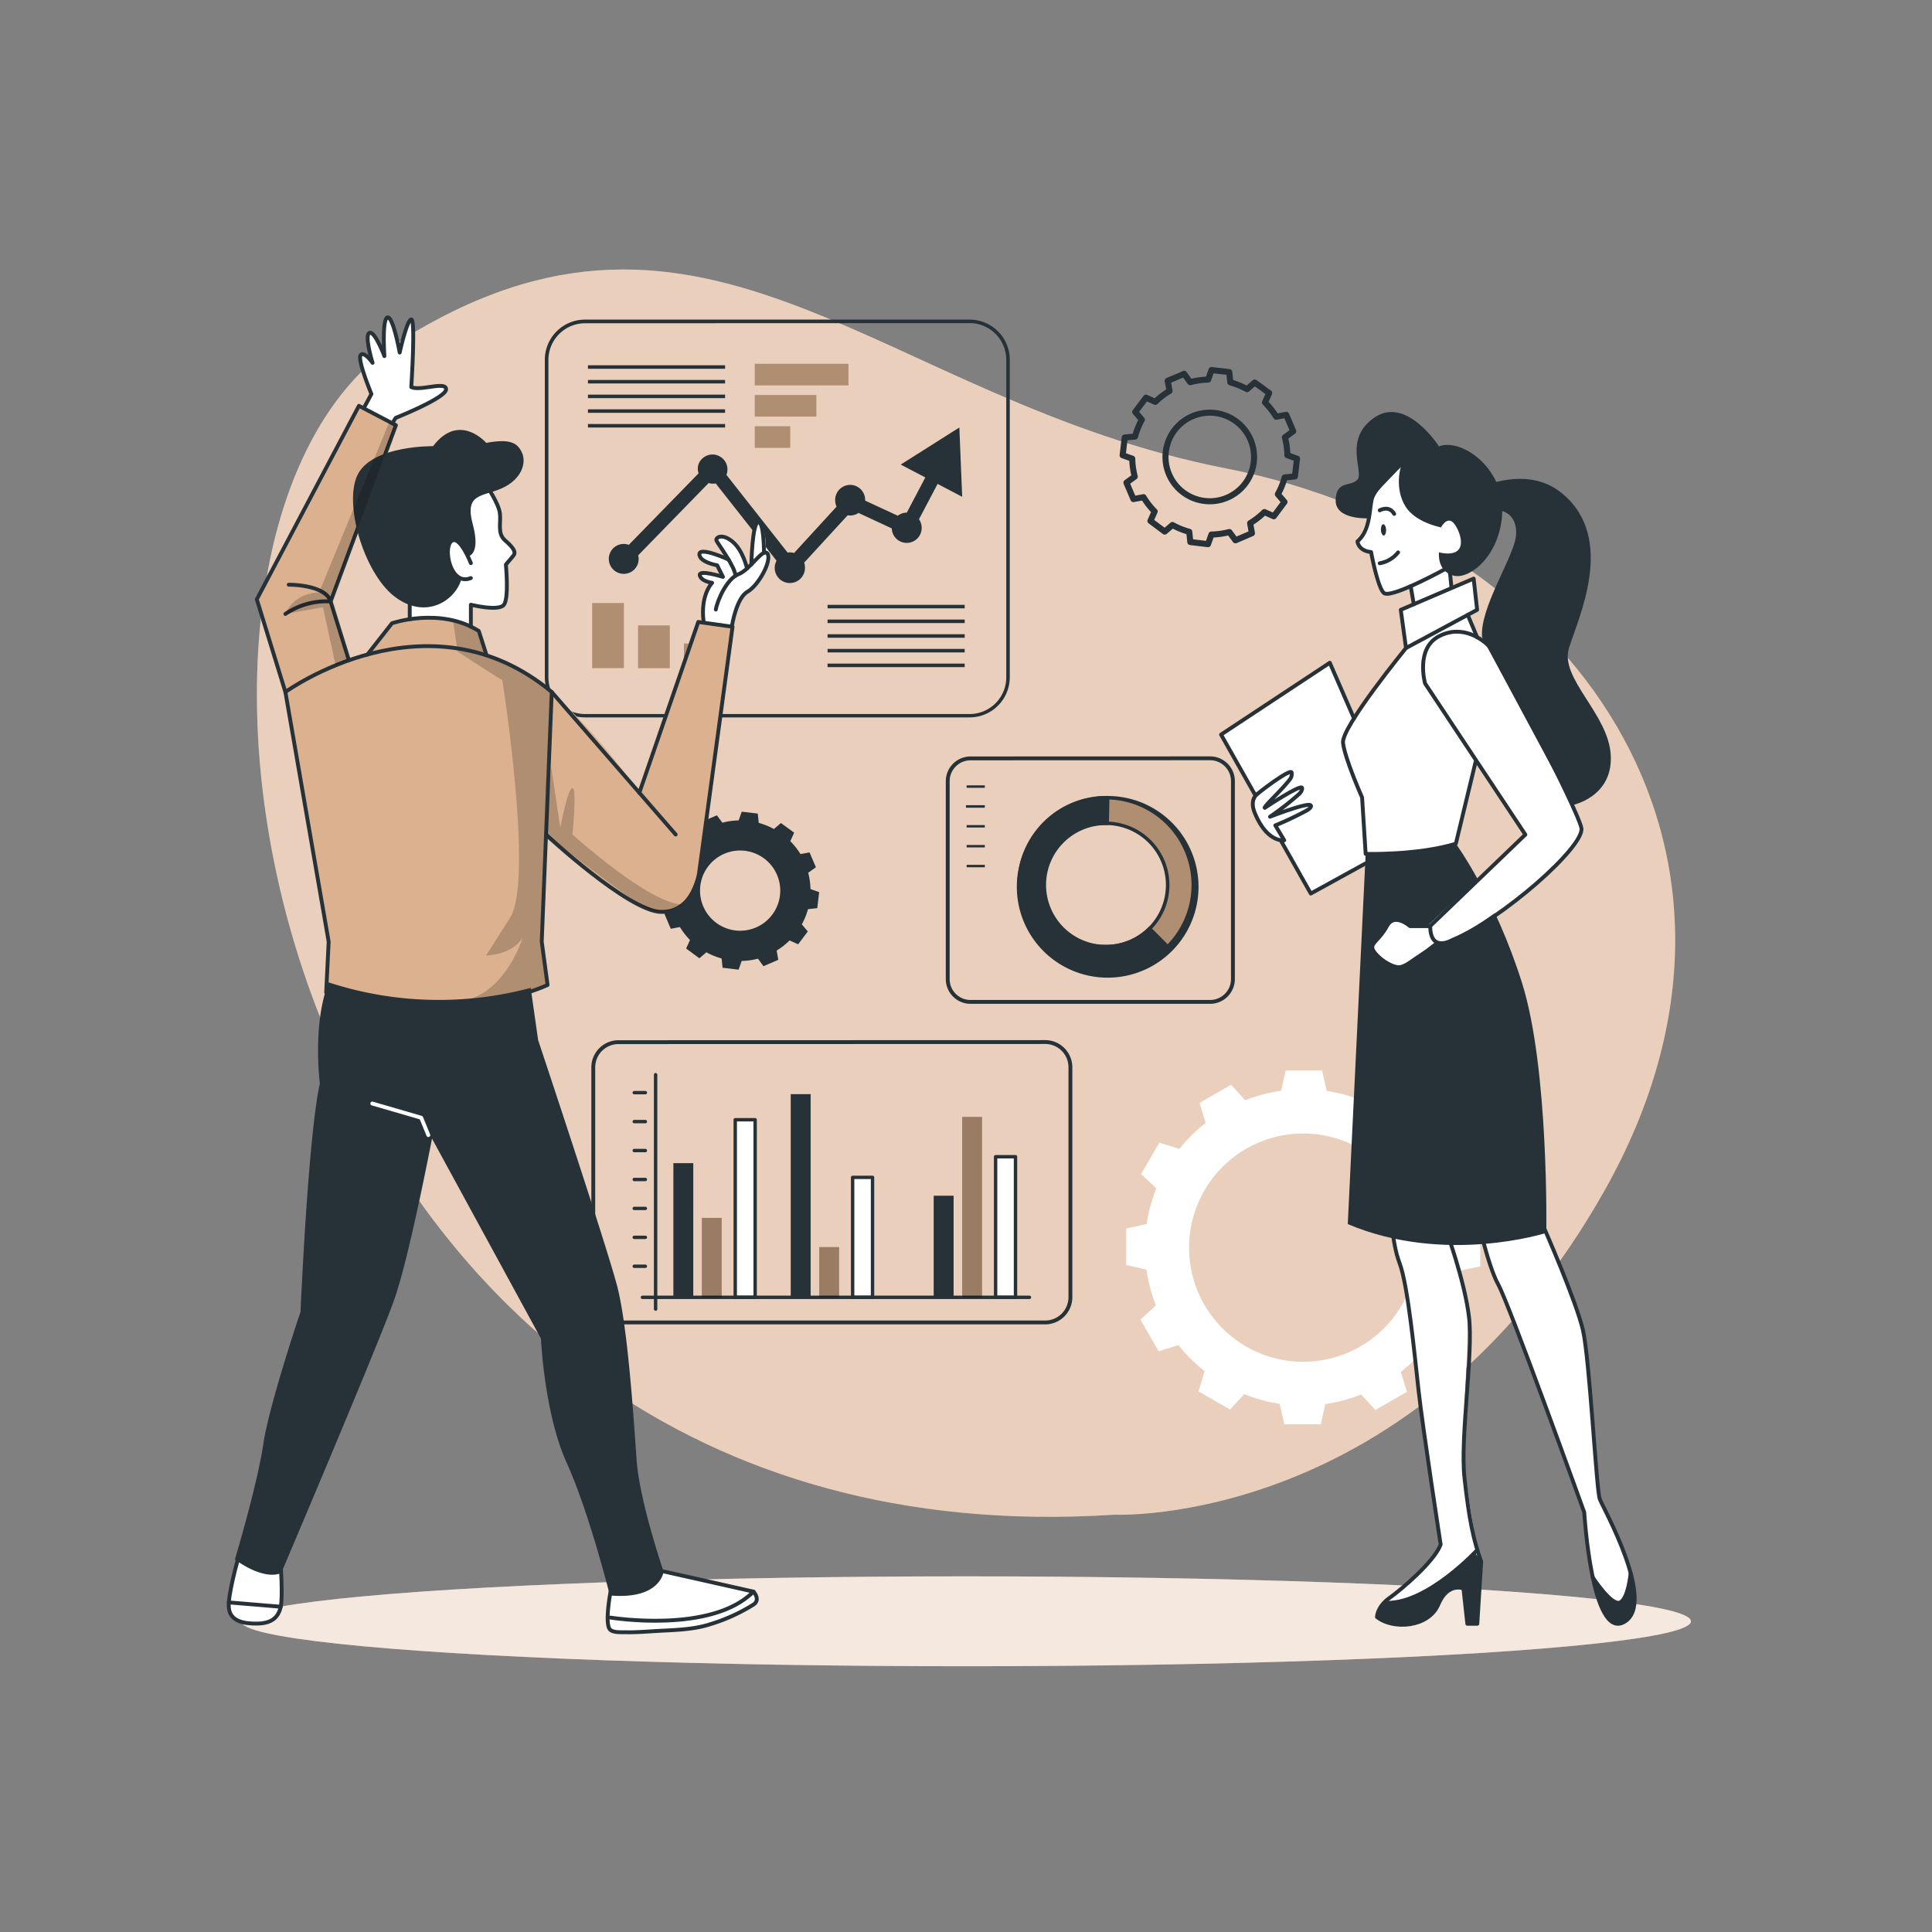 <svg xmlns="http://www.w3.org/2000/svg" viewBox="0 0 500 500">
    <rect x="0" y="0" width="500" height="500" fill="#808080" stroke="none"/>
    <g id="freepik--background-simple--inject-9">
        <path d="M288.4,392s77.86,3.64,127.11-84.35-8.7-168.93-98.22-186.42S183.17,38.07,103.38,88.34,67.93,406.33,288.4,392Z"
              style="fill:#DCB18F"></path>
        <path d="M288.4,392s77.86,3.64,127.11-84.35-8.7-168.93-98.22-186.42S183.17,38.07,103.38,88.34,67.93,406.33,288.4,392Z"
              style="fill:#fff;opacity:0.4"></path>
    </g>
    <g id="freepik--Shadow--inject-9">
        <ellipse cx="250.01" cy="419.59" rx="187.6" ry="11.63" style="fill:#DCB18F"></ellipse>
        <ellipse cx="250.01" cy="419.59" rx="187.6" ry="11.63" style="fill:#fff;opacity:0.7"></ellipse>
    </g>
    <g id="freepik--Graphics--inject-9">
        <path d="M291.08,113.24l-.54,4.58,2.48.88a20.29,20.29,0,0,0,.65,4.65l-2.15,1.56,1.81,4.25,2.61-.49a20.2,20.2,0,0,0,2.88,3.7l-1.09,2.44,3.7,2.76,2-1.7a19.74,19.74,0,0,0,4.35,1.76l.28,2.65,4.57.55.89-2.49a20.29,20.29,0,0,0,4.65-.65l1.57,2.14L324,138l-.47-2.6a20.23,20.23,0,0,0,3.69-2.88l2.44,1.09,2.76-3.7-1.71-2a19.47,19.47,0,0,0,1.76-4.34l2.65-.28.55-4.58-2.49-.89a19.67,19.67,0,0,0-.65-4.64l2.16-1.57-1.82-4.25-2.6.48a20.28,20.28,0,0,0-2.89-3.69l1.08-2.43L324.73,99l-2,1.71a20.52,20.52,0,0,0-4.32-1.76l-.28-2.65-4.58-.54-.89,2.48a20.14,20.14,0,0,0-4.64.66l-1.57-2.15-4.25,1.81.48,2.6A20.2,20.2,0,0,0,299,104l-2.43-1.08-2.77,3.7,1.71,2a19.83,19.83,0,0,0-1.76,4.35Zm10.63,3.67a11.46,11.46,0,1,1,10,12.73h0a11.46,11.46,0,0,1-10-12.73Z"
              style="fill:none;stroke:#263238;stroke-linejoin:round;stroke-width:1.571px"></path>
        <path d="M171.61,225.94l-.49,4.15,2.25.8a18.19,18.19,0,0,0,.59,4.21l-2,1.42,1.64,3.85,2.36-.45a18.49,18.49,0,0,0,2.61,3.35l-1,2.21L181,248l1.81-1.55a17.71,17.71,0,0,0,3.94,1.6l.25,2.4,4.15.5.8-2.26a18,18,0,0,0,4.21-.59l1.42,1.95,3.84-1.65L201,246a18.49,18.49,0,0,0,3.35-2.61l2.21,1,2.5-3.34-1.55-1.83a17.92,17.92,0,0,0,1.6-3.93l2.4-.26.49-4.15-2.25-.8a18.19,18.19,0,0,0-.59-4.21l2-1.42-1.65-3.85-2.35.43a18.45,18.45,0,0,0-2.63-3.33l1-2.21L202.1,213l-1.82,1.55a17.81,17.81,0,0,0-3.92-1.59l-.25-2.4-4.15-.5-.8,2.26a18.11,18.11,0,0,0-4.21.59L185.53,211l-3.85,1.64.43,2.36a18.39,18.39,0,0,0-3.35,2.61l-2.21-1-2.5,3.35,1.55,1.82a18.2,18.2,0,0,0-1.6,3.94Zm9.63,3.32a10.38,10.38,0,1,1,9.08,11.54h0a10.39,10.39,0,0,1-9.08-11.54Z"
              style="fill:#263238"></path>
        <path d="M383.08,327.75v-9.41l-5.25-1.19a40.53,40.53,0,0,0-2.44-9.26l4-3.69L374.67,296l-5.16,1.63a41.23,41.23,0,0,0-6.74-6.79l1.63-5.21-8.17-4.71-3.65,3.93a40.52,40.52,0,0,0-9.24-2.51l-1.2-5.3h-9.41l-1.2,5.26a40.15,40.15,0,0,0-9.26,2.44l-3.69-4-8.15,4.7,1.59,5.16a41.17,41.17,0,0,0-6.79,6.73l-5.2-1.61-4.7,8.14,3.94,3.67a40.57,40.57,0,0,0-2.51,9.23l-5.3,1.21v9.41l5.25,1.2a41.11,41.11,0,0,0,2.44,9.25l-4,3.7,4.71,8.17,5.15-1.59a40.79,40.79,0,0,0,6.76,6.76l-1.61,5.21,8.18,4.71,3.65-4a40.27,40.27,0,0,0,9.19,2.52l1.2,5.3h9.42l1.19-5.25a41.17,41.17,0,0,0,9.27-2.46l3.69,4,8.17-4.71-1.59-5.15a40.79,40.79,0,0,0,6.79-6.73l5.2,1.61,4.71-8.18-3.95-3.66a41.06,41.06,0,0,0,2.52-9.24Zm-16.27-4.86a29.54,29.54,0,1,1-29.54-29.54h0a29.54,29.54,0,0,1,29.54,29.54Z"
              style="fill:#fff"></path>
        <rect x="195.34" y="94.15" width="24.24" height="5.59" style="fill:#DCB18F"></rect>
        <rect x="195.34" y="102.23" width="15.93" height="5.59" style="fill:#DCB18F"></rect>
        <rect x="195.34" y="110.31" width="9.17" height="5.59" style="fill:#DCB18F"></rect>
        <rect x="195.34" y="94.15" width="24.24" height="5.59" style="opacity:0.2;isolation:isolate"></rect>
        <rect x="195.34" y="102.23" width="15.93" height="5.59" style="opacity:0.2;isolation:isolate"></rect>
        <rect x="195.34" y="110.31" width="9.17" height="5.59" style="opacity:0.2;isolation:isolate"></rect>
        <rect x="153.25" y="156.07" width="8.22" height="16.84" style="fill:#DCB18F"></rect>
        <rect x="165.12" y="161.86" width="8.22" height="11.06" style="fill:#DCB18F"></rect>
        <rect x="177" y="166.55" width="8.22" height="6.37" style="fill:#DCB18F"></rect>
        <rect x="153.25" y="156.07" width="8.22" height="16.84" style="opacity:0.2;isolation:isolate"></rect>
        <rect x="165.12" y="161.86" width="8.22" height="11.06" style="opacity:0.2;isolation:isolate"></rect>
        <rect x="177" y="166.55" width="8.22" height="6.37" style="opacity:0.2;isolation:isolate"></rect>
        <path d="M250.94,185.66H151.41A10.39,10.39,0,0,1,141,175.27V93.1a10.41,10.41,0,0,1,10.39-10.39h99.53A10.4,10.4,0,0,1,261.33,93.1v82.17A10.39,10.39,0,0,1,250.94,185.66Zm-99.53-102a9.5,9.5,0,0,0-9.48,9.48v82.17a9.5,9.5,0,0,0,9.48,9.48h99.53a9.5,9.5,0,0,0,9.48-9.48V93.1a9.5,9.5,0,0,0-9.48-9.48Z"
              style="fill:#263238"></path>
        <rect x="214.17" y="156.53" width="35.49" height="0.91" style="fill:#263238"></rect>
        <rect x="214.17" y="160.34" width="35.49" height="0.91" style="fill:#263238"></rect>
        <rect x="214.17" y="164.14" width="35.49" height="0.91" style="fill:#263238"></rect>
        <rect x="214.17" y="167.94" width="35.49" height="0.91" style="fill:#263238"></rect>
        <rect x="214.17" y="171.74" width="35.49" height="0.91" style="fill:#263238"></rect>
        <rect x="152.16" y="94.53" width="35.49" height="0.91" style="fill:#263238"></rect>
        <rect x="152.16" y="98.33" width="35.49" height="0.91" style="fill:#263238"></rect>
        <rect x="152.16" y="102.13" width="35.49" height="0.91" style="fill:#263238"></rect>
        <rect x="152.16" y="105.93" width="35.49" height="0.91" style="fill:#263238"></rect>
        <rect x="152.16" y="109.73" width="35.49" height="0.91" style="fill:#263238"></rect>
        <path d="M242.65,125.23l6.36,3.34-.73-17.94-15.17,9.6,6.36,3.33-4.79,9.11h0a3.78,3.78,0,0,0-2.33.8l-8.45-3.91v-.05a3.88,3.88,0,0,0-7.75-.38h0a2.41,2.41,0,0,0,0,.38,4.05,4.05,0,0,0,.35,1.61l-11,12a3.7,3.7,0,0,0-1.09-.17,2.76,2.76,0,0,0-.57.06L188,122.9a3.87,3.87,0,0,0-7.08-3.11,3.71,3.71,0,0,0-.33,1.54,4.29,4.29,0,0,0,.2,1.17L162.74,141a3.87,3.87,0,1,0,2.31,5h0a4,4,0,0,0,.23-1.33,3.38,3.38,0,0,0-.13-.94L183.4,125a3.53,3.53,0,0,0,1.11.18,3.42,3.42,0,0,0,.71-.07l15.75,20a3.91,3.91,0,1,0,6.88,3.73,3.83,3.83,0,0,0,.47-1.65,2.54,2.54,0,0,0,0-.39,4,4,0,0,0-.2-1.19l11.26-12.26a3.57,3.57,0,0,0,.65.06,3.87,3.87,0,0,0,2.16-.66l8.6,4a3.87,3.87,0,1,0,7.73-.37,3.83,3.83,0,0,0-.69-2Z"
              style="fill:#263238"></path>
        <g id="freepik--chart-1--inject-2--inject-9">
            <path d="M251.17,196.27a5.91,5.91,0,0,0-5.9,5.91v51.21a5.9,5.9,0,0,0,5.9,5.9h62a5.91,5.91,0,0,0,5.91-5.9V202.15a5.91,5.91,0,0,0-5.91-5.9Z"
                  style="fill:none;stroke:#263238;stroke-linejoin:round"></path>
            <rect x="250.16" y="203.25" width="4.71" height="0.63" style="fill:#263238"></rect>
            <rect x="250.16" y="208.39" width="4.71" height="0.63" style="fill:#263238"></rect>
            <rect x="250.16" y="213.53" width="4.71" height="0.63" style="fill:#263238"></rect>
            <rect x="250.16" y="218.68" width="4.71" height="0.63" style="fill:#263238"></rect>
            <rect x="249.98" y="208.39" width="4.71" height="0.63" style="fill:#263238"></rect>
            <rect x="250.16" y="223.82" width="4.71" height="0.63" style="fill:#263238"></rect>
        </g>
        <path d="M285.76,251.64a22.59,22.59,0,1,0-22.12-23,22.58,22.58,0,0,0,22.12,23Zm.79-38.54a16,16,0,1,1-16.32,15.67A16,16,0,0,1,286.55,213.1Z"
              style="fill:#DCB18F"></path>
        <path d="M285.76,251.64a22.59,22.59,0,1,0-22.12-23,22.58,22.58,0,0,0,22.12,23Zm.79-38.54a16,16,0,1,1-16.32,15.67A16,16,0,0,1,286.55,213.1Z"
              style="opacity:0.2;isolation:isolate"></path>
        <path d="M270,245.22a23,23,0,0,0,32.53.14.48.48,0,0,0,0-.64L297.84,240a.45.45,0,0,0-.32-.14.57.57,0,0,0-.33.13,15.36,15.36,0,0,1-11.28,4.51l-1.11,0a15.45,15.45,0,0,1-9.21-3.71c-.23-.21-.47-.42-.69-.64a15.79,15.79,0,0,1-1.75-20.27.41.41,0,0,0,.05-.09c.1-.14.21-.26.33-.4a15.47,15.47,0,0,1,13-5.86.45.45,0,0,0,.46-.44h0l.13-6.63a.46.46,0,0,0-.44-.47h0A23,23,0,0,0,270,245.22Z"
              style="fill:#263238"></path>
        <path d="M286.69,206a23.51,23.51,0,1,1-.05,0Zm-.92,45.17a22.14,22.14,0,1,0-21.68-22.58h0A22.15,22.15,0,0,0,285.77,251.18Zm.79-38.54a16.42,16.42,0,1,1-16.75,16.08,16.42,16.42,0,0,1,16.75-16.08Zm-.65,31.91a15.51,15.51,0,1,0-15.19-15.82h0a15.51,15.51,0,0,0,15.19,15.81Z"
              style="fill:#263238"></path>
        <line x1="169.67" y1="278.13" x2="169.67" y2="338.79"
              style="fill:none;stroke:#263238;stroke-linecap:round;stroke-linejoin:round;stroke-width:0.879px"></line>
        <rect x="174.27" y="301.02" width="5.15" height="34.73" style="fill:#263238"></rect>
        <rect x="181.63" y="315.19" width="5.15" height="20.55" style="fill:#DCB18F"></rect>
        <rect x="190.28" y="289.79" width="5.15" height="45.96"
              style="fill:#fff;stroke:#263238;stroke-linejoin:round;stroke-width:0.879px"></rect>
        <rect x="204.64" y="283.16" width="5.15" height="52.58" style="fill:#263238"></rect>
        <rect x="212.01" y="322.74" width="5.15" height="13.01" style="fill:#DCB18F"></rect>
        <rect x="220.66" y="304.7" width="5.15" height="31.05"
              style="fill:#fff;stroke:#263238;stroke-linejoin:round;stroke-width:0.879px"></rect>
        <rect x="241.64" y="309.45" width="5.15" height="26.29" style="fill:#263238"></rect>
        <rect x="249.01" y="289.05" width="5.15" height="46.69" style="fill:#DCB18F"></rect>
        <rect x="257.66" y="299.36" width="5.15" height="36.38"
              style="fill:#fff;stroke:#263238;stroke-linejoin:round;stroke-width:0.879px"></rect>
        <line x1="164.14" y1="327.71" x2="167.02" y2="327.71"
              style="fill:none;stroke:#263238;stroke-linecap:round;stroke-linejoin:round;stroke-width:0.879px"></line>
        <line x1="164.14" y1="320.22" x2="167.02" y2="320.22"
              style="fill:none;stroke:#263238;stroke-linecap:round;stroke-linejoin:round;stroke-width:0.879px"></line>
        <line x1="164.14" y1="312.74" x2="167.02" y2="312.74"
              style="fill:none;stroke:#263238;stroke-linecap:round;stroke-linejoin:round;stroke-width:0.879px"></line>
        <line x1="164.14" y1="305.25" x2="167.02" y2="305.25"
              style="fill:none;stroke:#263238;stroke-linecap:round;stroke-linejoin:round;stroke-width:0.879px"></line>
        <line x1="164.14" y1="297.76" x2="167.02" y2="297.76"
              style="fill:none;stroke:#263238;stroke-linecap:round;stroke-linejoin:round;stroke-width:0.879px"></line>
        <line x1="164.14" y1="290.27" x2="167.02" y2="290.27"
              style="fill:none;stroke:#263238;stroke-linecap:round;stroke-linejoin:round;stroke-width:0.879px"></line>
        <line x1="164.14" y1="282.78" x2="167.02" y2="282.78"
              style="fill:none;stroke:#263238;stroke-linecap:round;stroke-linejoin:round;stroke-width:0.879px"></line>
        <line x1="166.26" y1="335.75" x2="266.42" y2="335.75"
              style="fill:none;stroke:#263238;stroke-linecap:round;stroke-linejoin:round;stroke-width:0.879px"></line>
        <rect x="181.63" y="315.19" width="5.15" height="20.55" style="opacity:0.3"></rect>
        <rect x="212.01" y="322.74" width="5.15" height="13.01" style="opacity:0.3"></rect>
        <rect x="249.01" y="289.05" width="5.15" height="46.69" style="opacity:0.3"></rect>
        <path d="M160.05,269.71a6.52,6.52,0,0,0-6.51,6.51v59.51a6.53,6.53,0,0,0,6.51,6.52H270.5a6.54,6.54,0,0,0,6.52-6.52V276.2a6.53,6.53,0,0,0-6.52-6.52Z"
              style="fill:none;stroke:#263238;stroke-linejoin:round"></path>
    </g>
    <g id="freepik--character-1--inject-9">
        <path d="M72.65,402.74s2.31,15.42-3.28,17-9.47-.5-10.17-2.81,4.25-18.81,4.25-18.81Z" style="fill:#fff"></path>
        <path d="M169.88,406.15l24.3,5.76s1.84,1,1.64,2.65-11.29,5.88-14.4,6.41-21.06,2.87-23.61.68S160.65,402,160.65,402Z"
              style="fill:#fff"></path>
        <path d="M125.88,124.92s3.42,5.16,3.47,7.77-.27,5.59,1.33,7.13,2.83,3.22,2.17,4-1.93,2.3-1.93,2.3,1.65,8.79-.49,10.38-8.57,0-8.57,0v5.68s-9.14-3-15.45-2.44l-1.12-12.17S119,121.21,125.88,124.92Z"
              style="fill:#fff"></path>
        <path d="M182.1,160.88s-.82-6.24,2.22-10c0,0-3.64-.62-3.2-1.94s6,.41,6,.41l-1.5-3s-5.25-1.74-4.6-3.37,8.35,2.38,8.35,2.38-4.57-3.82-3.93-5.41,5.29-1.56,7.77,6.68l1.26-1.57s.45-9.38,1.74-9.89c0,0,2,1.1,2,6.49,0,0,2,2.41.73,4.45s-4.26,6.63-6.8,8.35-2.53,8.43-2.53,8.43Z"
              style="fill:#fff"></path>
        <path d="M101.62,109.59l1.15-1.54s12.87-5.74,12.55-7.53-7.61.68-9-.27c0,0,1.33-16.94,0-17.49s-2.81,7.95-2.81,7.95-1.87-8.72-3.31-8.47-.84,9-.84,9-2.75-5.61-3.82-5.09.53,7.36.53,7.36-2-2.35-2.8-1.64A26.51,26.51,0,0,0,96.12,102l-2.78,4.7Z"
              style="fill:#fff"></path>
        <path d="M180.71,160.92l8.87,1.24s-6.49,55-8.4,61.79-3.63,11.67-10.15,12-29.75-19.2-29.75-19.2l-1.08,27,1.51,11.2s-28.41,14.93-57.3,1.94l.65-13.14L74.65,183.65l-8.19-28.54L92.89,105l9.58,5-16.9,45.61,4.73,15.23,5.29-2.12,5.85-7.46s9.92-5.15,22.47,2l2,6.26s14.72,1.11,39.57,35.56Z"
              style="fill:#DCB18F"></path>
        <path d="M117.3,160.92l1.12,7.7S126.68,174.1,130,176c0,0,8.12,51.28,2.11,61.37l-6.33,9.91s6.47,0,9.45-4.53c0,0-3.71,12.38-13.33,15.71,0,0,14.77-1.54,19.85-3.5l-1.51-11.2,2.43-62.45s2.29-4.18-16.75-11.67l-2.81-6.75Z"
              style="opacity:0.2"></path>
        <path d="M125.88,125.62s3.1,4.54,3.47,7.07-.73,5.32,1.33,7.13,3,3,2.17,4-1.93,2.3-1.93,2.3.84,8.57-.49,10.38-8.57,0-8.57,0v5.68"
              style="fill:none;stroke:#263238;stroke-linecap:round;stroke-linejoin:round"></path>
        <path d="M121.86,145.74s-2.9-7.49-5.07-5.68-.24,11.71,5.07,9.54"
              style="fill:none;stroke:#263238;stroke-linecap:round;stroke-linejoin:round"></path>
        <path d="M121.07,144s3.45-.28,1.27-8.37,2.54-7,7.61-9.3,6.28-6.52,5.19-9.05-2.9-3.87-9.3-2.66c0,0-7-8.09-13.76.85,0,0-15.22-.24-19.32,7s1.33,25.72,9.3,31.88,15.76,1.23,17.38-4.56c0,0-5.43-2.93-2.65-9.69C116.79,140.06,119.32,139.16,121.07,144Z"
              style="fill:#263238"></path>
        <path d="M73.86,179.09s36.83-26.71,68.93,0l-2.59,64.62,1.51,11.2s-27.14,12.71-57.3,1.94l.65-13.14Z"
              style="fill:none;stroke:#263238;stroke-linecap:round;stroke-linejoin:round"></path>
        <path d="M95.1,169.38l6.34-8.08s12.43-4.3,22.47,2l2,6.26"
              style="fill:none;stroke:#263238;stroke-linecap:round;stroke-linejoin:round"></path>
        <line x1="142.79" y1="179.09" x2="174.86" y2="215.97"
              style="fill:none;stroke:#263238;stroke-linecap:round;stroke-linejoin:round"></line>
        <path d="M141.31,216s21.25,19.77,29.72,20,9.88-10,9.88-10l8.67-63.8-8.87-1.24-15.26,44.23"
              style="fill:none;stroke:#263238;stroke-linecap:round;stroke-linejoin:round"></path>
        <path d="M189.43,162s1.11-7.21,4-8.85,6.32-8,5.22-9.83-4.46,4.12-7.49,5.26-5.49,6.74-5.91,9.17"
              style="fill:none;stroke:#263238;stroke-linecap:round;stroke-linejoin:round"></path>
        <path d="M197.72,143.06s0-8.33-1.53-7.94-1.74,10.94-1.74,10.94"
              style="fill:none;stroke:#263238;stroke-linecap:round;stroke-linejoin:round"></path>
        <path d="M193.33,147.13s-1-4.67-3.75-6.95-4.47-1.05-4.16-.28,5,7,4.89,9.12"
              style="fill:none;stroke:#263238;stroke-linecap:round;stroke-linejoin:round"></path>
        <path d="M188.57,144.82s-7.55-3.46-7.57-1.39,4.6,2.87,4.6,2.87l1.5,3s-6.36-2-6-.41,3.2,1.94,3.2,1.94-3.09,3.06-2.22,10"
              style="fill:none;stroke:#263238;stroke-linecap:round;stroke-linejoin:round"></path>
        <path d="M137.34,255.66l1.93,13.52s17.77,53.31,20.47,63.73,4.25,34,5,44.81,7,29,7,29-.77,7.34-13.9,6.18c0,0-5.41-21.63-11.2-34.38S140,346.43,140,346.43l-28.2-51.76s-5.77,30.14-9.65,41.33c-4,11.54-31.27,75.57-29.36,71.08,0,0-3.86,2.32-12-3.48,0,0,5.79-19.31,7.33-29.74s9.66-34.38,9.66-34.38,1.93-45.19,5-59.1c0,0-2-15.32,2.27-26.14A91.92,91.92,0,0,0,137.34,255.66Z"
              style="fill:#263238"></path>
        <polyline points="96.35 285.59 109.01 289.27 110.85 293.76"
                  style="fill:none;stroke:#fff;stroke-linecap:round;stroke-linejoin:round"></polyline>
        <path d="M158.12,411.32s-1.71,8.57-.31,10.33c.74.92,2.94.75,4,.77,2.44.05,4.89-.11,7.33-.27,4.88-.32,9.88-.27,14.59-1.78A46.41,46.41,0,0,0,195,415.26c1.92-1.28,0-3.35,0-3.35l-23.25-5.22"
              style="fill:none;stroke:#263238;stroke-linecap:round;stroke-linejoin:round"></path>
        <path d="M158,418.63s26.13,4.29,37-6.72"
              style="fill:none;stroke:#263238;stroke-linecap:round;stroke-linejoin:round"></path>
        <path d="M61.8,402.74s-3,10.29-2.56,13.53,3.69,4,7.49,3.91,5.36-1.79,5.92-4.36,0-10.88,0-10.88"
              style="fill:none;stroke:#263238;stroke-linecap:round;stroke-linejoin:round"></path>
        <line x1="59.2" y1="414.7" x2="72.65" y2="415.82"
              style="fill:none;stroke:#263238;stroke-linecap:round;stroke-linejoin:round"></line>
        <path d="M94.31,105.32c1.14-2.08,1.81-3.35,1.81-3.35S92.41,93,93.34,91.9s3.08,2,3.08,2-2.2-7.13-.81-7.74,3.87,6,3.87,6-.65-9.55.79-10,3.17,9.08,3.17,9.08,1.86-8.48,3-8.56,0,17.49,0,17.49c2.3,1.13,9.06-1.63,9,.6s-13,7.36-13,7.36a5.78,5.78,0,0,0-.59.94"
              style="fill:none;stroke:#263238;stroke-linecap:round;stroke-linejoin:round"></path>
        <polyline points="73.86 179.09 66.46 155.11 92.89 105.03 102.47 110.04 85.57 155.65 90.3 170.88"
                  style="fill:none;stroke:#263238;stroke-linecap:round;stroke-linejoin:round"></polyline>
        <path d="M74.72,151.32s9.48-.08,10.85,4.33a19,19,0,0,0-11.71,3.24"
              style="fill:none;stroke:#263238;stroke-linecap:round;stroke-linejoin:round"></path>
        <line x1="106.04" y1="160.26" x2="106.04" y2="153.31"
              style="fill:none;stroke:#263238;stroke-linecap:round;stroke-linejoin:round"></line>
        <path d="M142.63,198.43,145,214.2s1.94-10.29,3.15-10.29,0,12.06,0,12.06,19.88,18,28.48,18.1c0,0-4.78,3.36-9.57.86s-25.79-19-25.79-19Z"
              style="opacity:0.2"></path>
        <path d="M100.77,109.15,82.59,153.31s-6.33-.1-8.73,5.58l9.72-1.74,3.27,15,3.45-1.31-4.73-15.23L102.47,110Z"
              style="opacity:0.2"></path>
    </g>
    <g id="freepik--character-2--inject-9">
        <polygon points="351.31 186.81 344.15 171.52 316.01 190.11 339.23 231.25 357.34 220.97 351.31 186.81"
                 style="fill:#fff"></polygon>
        <path d="M374.5,319.06s4.55,12.63,5.22,18.78-1.38,32.05-.94,39.19,4.3,28.45,4.3,28.45-18.93,13.76-24.94,9.33c0,0,13.34-10.8,14.69-15.1l-4.32-29.19L364.22,336s-1.09-7.21-2.61-10.92-1.29-11.58-1.29-11.58Z"
              style="fill:#fff"></path>
        <path d="M374.1,317.94s4.92,13.3,6.07,22.85S377.86,372,379,382.43s2.31,16.2,4.33,21.69l-1,16.11h-2.59l-1-9.14s-4.06-1.69-6.52,4.16-11.55,6.62-15.86,3.23c0,0,0-2.62,3.24-4.93s11.7-9.53,13.24-13.84c0,0-4.62-30-5.7-39.72s-2.77-27.39-4.93-33.09-2.15-13.85-2.15-13.85"
              style="fill:none;stroke:#263238;stroke-linecap:round;stroke-linejoin:round"></path>
        <path d="M382.34,401.1S369.65,414.9,359,414.81"
              style="fill:none;stroke:#263238;stroke-linecap:round;stroke-linejoin:round"></path>
        <path d="M358.14,414.81a11.26,11.26,0,0,0,5.2-.65c2.87-1,13.2-6,18.28-12.31l1.56,1.77-.82,16.24-2.61.37-1-9.14s-3.34-1.53-5.49,2.23-3.7,6.34-7.46,7.17-9.43-2-9.43-2S355.38,417,358.14,414.81Z"
              style="fill:#263238"></path>
        <path d="M383.35,319.49a115.94,115.94,0,0,0,4.34,12.91c2.27,5.21,21.88,57.9,21.88,57.9s1.49,28.52,9.84,28.43-.33-19.93-.33-19.93L414,387.93s-1.94-31.93-4.34-43.67l-10.22-27.53Z"
              style="fill:#fff"></path>
        <path d="M399.55,317.65s8.39,19.09,10.12,26.61,3.47,41.35,4.34,43.67,14.75,26.89,6.36,31.81S410,391.4,410,391.4s-19.37-53.8-22.27-59-6.07-20.25-6.07-20.25Z"
              style="fill:none;stroke:#263238;stroke-linecap:round;stroke-linejoin:round"></path>
        <path d="M422,407.13s-.58,6.66-2.78,7.6-7.06-6.57-7.06-6.57"
              style="fill:none;stroke:#263238;stroke-linecap:round;stroke-linejoin:round"></path>
        <path d="M412.18,409.31s3,11.36,7,10.88,4.72-6.79,2.83-11.66c0,0-.67,5-2.78,6.2C417.1,414.76,412.18,409.31,412.18,409.31Z"
              style="fill:#263238"></path>
        <path d="M376.77,218.35s10.11,13.8,17.12,36,6.29,64.72,6.29,64.72-26.09,8.39-51.38-2.27L353.43,221S369.7,221.3,376.77,218.35Z"
              style="fill:#263238"></path>
        <path d="M363.71,118.27s-7.86,7.36-8.78,12.18a37.81,37.81,0,0,1-3.62,9.67,7.05,7.05,0,0,0,3.53,2.76s.51,9.87,3.38,10.63l6.86-1.8.73,4.23,9.84-3.74v-5.7l7.5-4.9-2.67-12.81-12.2-5.7Z"
              style="fill:#fff"></path>
        <path d="M353.38,220.23l-.87-13.84s-6.4-12-4.37-16.36c2.24-4.79,15.7-22.53,15.7-22.53l-1.32-9.68,18.86-8.08.9,8.08L380,159.51l2.53,5.42s.16-1.61,4.54,6.56,20.88,37.24,22.18,42.82-25.66,25.24-34.76,29.88c0,0-1.05-2.25-11.86,6-2.75-.48-6.55-2.95-7.36-4.48s3.11-5.17,3.11-5.17,2.36-4.46,6.53-.89h4.44L394.76,216l-12.88-18.85-5.11,21.17S360.24,223.34,353.38,220.23Z"
              style="fill:#fff"></path>
        <polygon points="362.52 157.82 363.87 167.71 382.28 157.82 381.38 149.74 362.52 157.82"
                 style="fill:none;stroke:#263238;stroke-linecap:round;stroke-linejoin:round"></polygon>
        <path d="M363.87,167.71s-16.75,20.49-16.3,24.53,4.94,14.15,4.94,14.15l.92,14.6s13.55.37,23.34-2.64l5.11-21.17"
              style="fill:none;stroke:#263238;stroke-linecap:round;stroke-linejoin:round"></path>
        <path d="M394.76,216l-25.95-39.12s-2.55-9,3.59-12.21,11.48.86,13.39,3,22.51,41.83,23.47,46.6-20.8,23.85-33.39,29c0,0-5.73,3.44-5.73-3.62Z"
              style="fill:none;stroke:#263238;stroke-linecap:round;stroke-linejoin:round"></path>
        <line x1="382.28" y1="164.93" x2="379.85" y2="159.13"
              style="fill:none;stroke:#263238;stroke-linecap:round;stroke-linejoin:round"></line>
        <path d="M370.14,239.69h-5.22s-4.07-3.64-6,0-4.37,4.36-3.64,6.06,4.91,5.09,7.36,4.48S372,244,372,244"
              style="fill:none;stroke:#263238;stroke-linecap:round;stroke-linejoin:round"></path>
        <path d="M361.83,120.86s-6.13,5.36-6.81,8.33-.39,8-3.71,10.93c0,0,.17,2.4,3.53,2.76,0,0,1.72,9.47,3.38,10.63s11.82-4.08,15.8-6.24a5.27,5.27,0,0,0,2.09-2.91"
              style="fill:none;stroke:#263238;stroke-linecap:round;stroke-linejoin:round"></path>
        <path d="M357.07,145.77a7.72,7.72,0,0,0,4.76-2.81"
              style="fill:none;stroke:#263238;stroke-linecap:round;stroke-linejoin:round"></path>
        <path d="M357.07,132.07s2.42-1.41,3.75.93"
              style="fill:none;stroke:#263238;stroke-linecap:round;stroke-linejoin:round"></path>
        <path d="M358.73,137.1c0,.81-.23,1.47-.6,1.49s-.71-.62-.75-1.42.23-1.48.6-1.5S358.69,136.29,358.73,137.1Z"
              style="fill:#263238"></path>
        <line x1="365.08" y1="151.71" x2="365.89" y2="156.38"
              style="fill:none;stroke:#263238;stroke-linecap:round;stroke-linejoin:round"></line>
        <path d="M372.94,136.48s1.5-2.91,3.17-1.21,4.84,9.56-3.71,7.69c0,0-.57,4.8,3.71,6s12.41-5.42,12.68-16.71-10.63-18.91-16.39-16.73c0,0-8.35-13.09-16.63-7.51s-2.7,14.17-4.46,16.11-5.52.12-5.64,5.33,8.59,4.68,8.59,4.68l1.05-5.74,7.21-7.53s-1.7,5.44,1.19,10.17C366.32,135.29,372.94,136.48,372.94,136.48Z"
              style="fill:#263238"></path>
        <path d="M388.79,132.25s4,.9,3.56,6.31-9.47,18.71-8.79,26.37l23.31,43.44s10.49-2,10-12.8-13.29-19.9-10.82-27.86,12.17-28.23-1.57-39.85-35.16,6.19-35.16,6.19l10.49-3.38Z"
              style="fill:#263238"></path>
        <polyline points="350.41 185.92 344.15 171.52 316.01 190.11 339.23 231.25 353.31 223.5"
                  style="fill:none;stroke:#263238;stroke-linecap:round;stroke-linejoin:round"></polyline>
        <path d="M324.77,210.46s-1.52-3.14.51-4.87,9-6.86,9-5.6a2.2,2.2,0,0,1-.48,1.73c-2,2.68-6.79,7-6.48,7.35,0,0,8.74-5.8,9.58-5.25.21.14.09.89-.64,1.62a75.63,75.63,0,0,1-7.57,5.92s9.22-3.57,10.41-3c.34.16.27.68-.8,1.33a84.1,84.1,0,0,1-8.25,3.92l2.31,3.86S328,218.23,324.77,210.46Z"
              style="fill:#fff;stroke:#263238;stroke-linecap:round;stroke-linejoin:round"></path>
        <line x1="375.01" y1="145.77" x2="375.65" y2="152.2"
              style="fill:none;stroke:#263238;stroke-linejoin:round"></line>
    </g>
</svg>